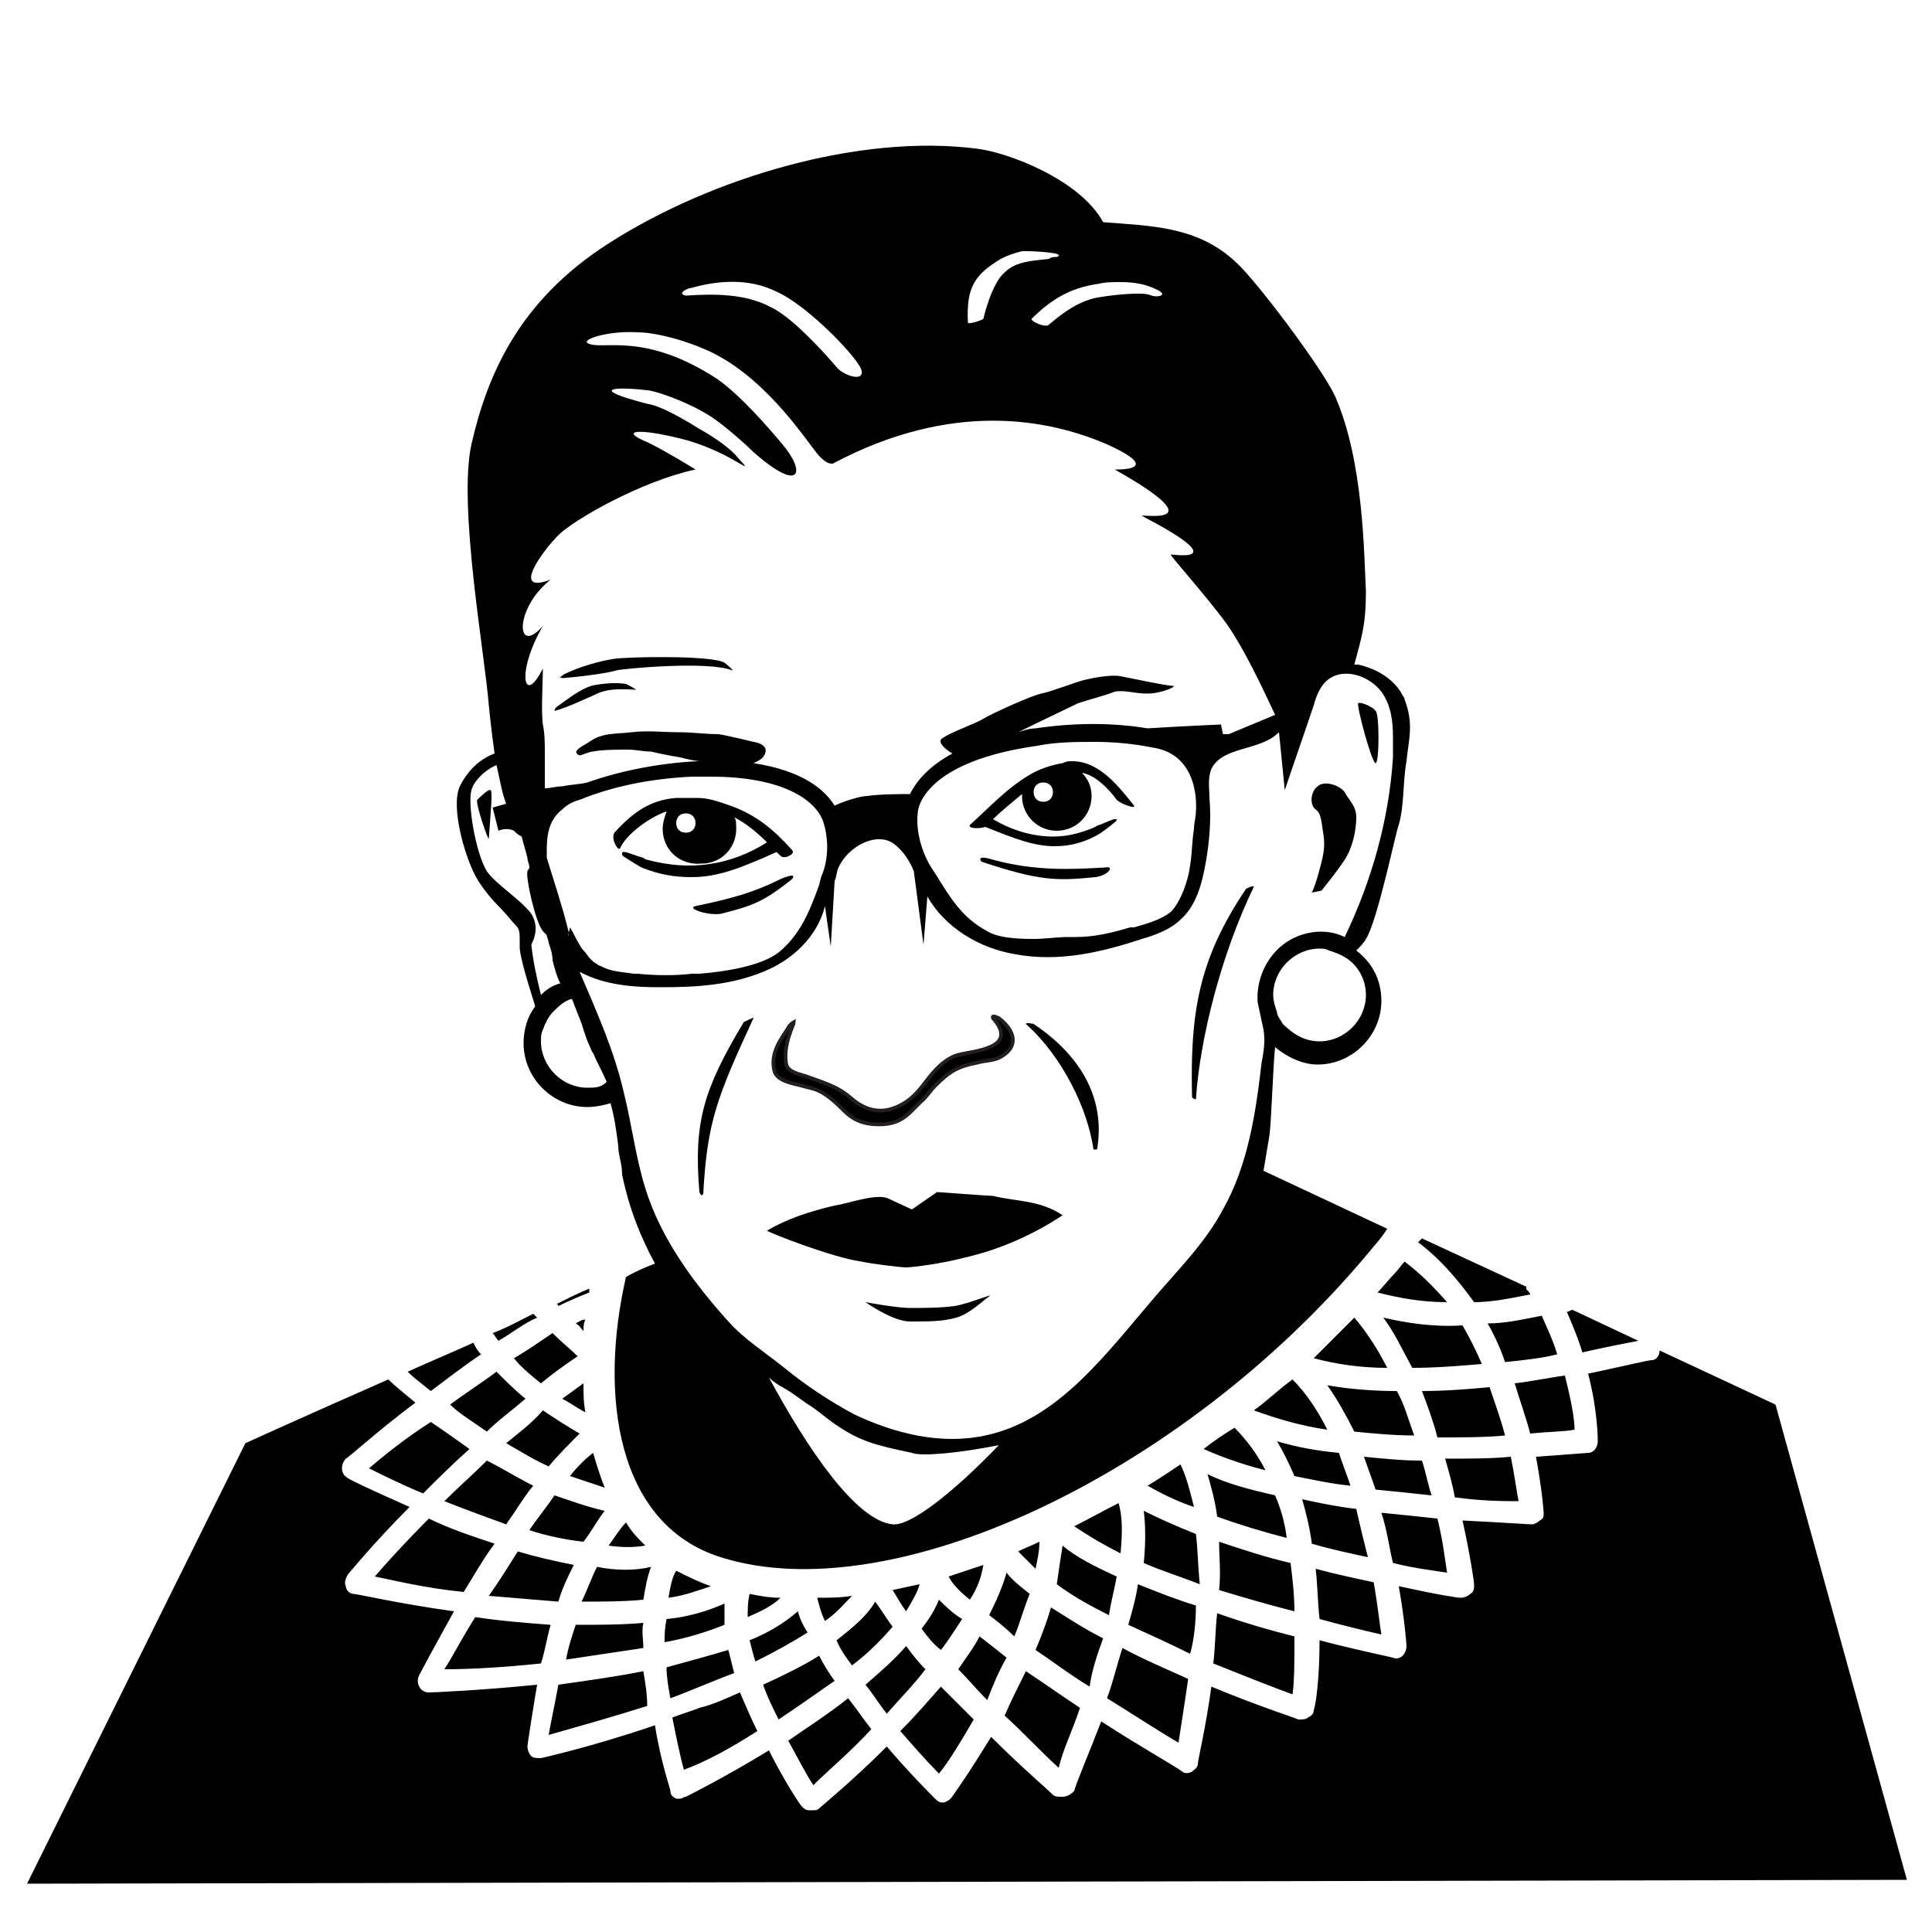 <svg xmlns="http://www.w3.org/2000/svg" xmlns:xlink="http://www.w3.org/1999/xlink" version="1.1" x="0px" y="0px" viewBox="0 0 100 100" enable-background="new 0 0 100 100" xml:space="preserve"><path fill="#000000" d="M72.1,80.9c-0.2-0.8-0.3-1.7-0.6-2.6c1,0.1,2,0.2,2.9,0.3c0.3,1.2,0.4,2.2,0.5,2.8  C74.3,81.3,73.3,81.2,72.1,80.9z M59.4,76.9c0.7,0.4,1.5,0.8,2.4,1.1c-0.2-0.8-0.4-1.6-0.7-2.2C60.5,76.2,59.9,76.6,59.4,76.9z   M28.9,67.6c0.6-0.3,1.1-0.5,1.6-0.7c0-0.1,0-0.1,0-0.2c-0.5,0.2-1.1,0.5-1.7,0.8C28.9,67.5,28.9,67.6,28.9,67.6z M31.3,78.2  c-0.9-0.2-1.7-0.5-2.6-0.8c-0.4,0.6-0.9,1.2-1.3,1.8c0.9,0.3,1.9,0.5,2.8,0.6C30.6,79.3,30.9,78.7,31.3,78.2z M24,82.4  c0.5-0.8,1-1.7,1.6-2.5c-1.2-0.4-2.4-0.8-3.4-1.3c-1.2,1.2-2.2,2.3-2.8,3C20.4,81.8,22,82.2,24,82.4z M75.3,77.5  c-0.1-0.6-0.3-1.3-0.5-2c1.2,0,2.4,0,3.4-0.1c0.2,1,0.3,1.8,0.4,2.3C77.9,77.7,76.7,77.7,75.3,77.5z M71.6,68.2  c0.6,0.8,1,1.7,1.5,2.6c1.2,0,2.4-0.1,3.6-0.2c-0.3-0.7-0.6-1.3-1-2C74.3,68.7,72.9,68.5,71.6,68.2z M79.2,74.2  c1-0.1,1.8-0.1,2.3-0.2c0-0.6-0.2-1.6-0.5-2.8c-0.8,0.1-1.7,0.3-2.6,0.4C78.7,72.6,79,73.4,79.2,74.2z M57.9,77.8  c-0.8,0.4-1.5,0.8-2.3,1.2c0.6,0.4,1.4,0.9,2.4,1.4C58.1,79.3,58.1,78.5,57.9,77.8z M77.9,74.3c-0.2-0.8-0.5-1.6-0.8-2.5  C76,71.9,74.8,72,73.6,72c0.3,0.8,0.6,1.6,0.8,2.4C75.7,74.4,76.9,74.4,77.9,74.3z M68.7,71.7c0.5,0.7,1,1.6,1.4,2.4  c1,0.1,2.1,0.2,3.1,0.2c-0.3-0.8-0.5-1.6-0.9-2.3C71.1,72,69.8,71.9,68.7,71.7z M71.5,84.6c-0.1-0.6-0.2-1.6-0.4-2.7  c-0.9-0.2-1.9-0.4-3-0.7c0.1,0.9,0.1,1.7,0.2,2.6C69.4,84.1,70.6,84.4,71.5,84.6z M70.8,80.6c-0.2-0.8-0.4-1.6-0.6-2.5  c-0.9-0.1-1.9-0.3-2.8-0.5c0.2,0.7,0.4,1.5,0.5,2.3C68.9,80.2,69.9,80.4,70.8,80.6z M72.7,65.3c-0.2,0.2-0.3,0.4-0.5,0.6  c-0.3,0.3-0.6,0.7-0.9,1c1.2,0.3,2.3,0.5,3.6,0.5C74.2,66.6,73.5,65.9,72.7,65.3z M61.9,79.4c-1-0.4-1.9-0.8-2.7-1.2  c0.1,0.8,0.1,1.7,0,2.7c0.9,0.4,1.9,0.7,2.9,1.1C62,81,62,80.2,61.9,79.4z M61.5,86.9c-1.1-0.5-2.3-1-3.4-1.6  c-0.3,0.9-0.5,1.8-0.8,2.6c1.3,0.8,2.5,1.6,3.7,2.3C61.1,89.5,61.3,88.3,61.5,86.9z M61.9,83.1c-1-0.3-2-0.7-3-1.1  c-0.1,0.7-0.3,1.4-0.5,2.1c1.1,0.5,2.2,1,3.2,1.5C61.8,84.9,61.9,84,61.9,83.1z M68,70.3c1.1,0.3,2.4,0.5,3.8,0.5  c-0.5-1-1.1-1.9-1.7-2.6C69.4,68.9,68.7,69.6,68,70.3z M64.9,73c1.1,0.4,2.4,0.8,3.8,1c-0.5-1-1.1-1.9-1.8-2.6  C66.2,71.9,65.6,72.5,64.9,73z M77.9,70.5c1-0.1,1.9-0.2,2.7-0.4c-0.2-0.7-0.5-1.3-0.8-2c-1,0.2-1.9,0.4-2.8,0.4  C77.4,69.2,77.7,69.9,77.9,70.5z M47.9,86.4c-0.4-0.4-0.7-0.8-1-1.2c-0.6,0.7-1.3,1.3-2.1,2c0.4,0.5,0.7,1,1.1,1.5  C46.6,87.9,47.3,87.2,47.9,86.4z M25.5,69c0.1,0.1,0.2,0.3,0.3,0.4c0.7-0.4,1.3-0.9,2-1.2c-0.1-0.1-0.1-0.1-0.2-0.2  C27,68.3,26.3,68.7,25.5,69z M22.3,72c0.8-0.6,1.7-1.3,2.6-1.9c-0.2-0.2-0.3-0.4-0.4-0.6c-1.1,0.5-2.3,1-3.4,1.5  C21.4,71.3,21.8,71.6,22.3,72z M45.1,89.5c-0.4-0.5-0.8-1.1-1.2-1.6c-1,0.8-2.1,1.5-3.1,2.2c0.5,0.9,0.9,1.7,1.3,2.3  C42.9,91.6,44,90.7,45.1,89.5z M73.6,75.6c-1,0-2-0.1-3-0.2c0.2,0.6,0.4,1.1,0.6,1.7c1,0.1,2,0.2,2.9,0.3  C73.9,76.8,73.8,76.2,73.6,75.6z M84.8,69.4l-3.4-1.6c-0.1,0-0.2,0.1-0.3,0.1c0.3,0.7,0.6,1.4,0.8,2.1  C83.2,69.7,84.3,69.5,84.8,69.4z M76.3,67.4c0.9,0,1.9-0.2,2.9-0.4c0-0.1-0.1-0.1-0.1-0.2C79,66.8,79,66.7,79,66.6l-5.4-2.5  c-0.1,0.1-0.1,0.1-0.2,0.2C74.6,65.2,75.5,66.3,76.3,67.4z M50.4,89c-0.6-0.6-1.1-1.1-1.7-1.7c-0.7,0.8-1.4,1.6-2.1,2.3  c0.7,0.8,1.4,1.6,2,2.2C49.1,91.2,49.7,90.2,50.4,89z M67,84.7c-1.2-0.3-2.6-0.7-4-1.2c-0.1,0.9-0.1,1.8-0.2,2.6  c1.5,0.6,3,1.2,4.1,1.6C67,87,67,86,67,84.7z M69.3,75.2c-1.1-0.1-2.2-0.3-3.2-0.6c0.3,0.5,0.6,1.1,0.9,1.8c1,0.2,1.9,0.4,2.9,0.5  C69.7,76.3,69.5,75.8,69.3,75.2z M67,83.4c0-0.8-0.1-1.7-0.2-2.5c-1.3-0.3-2.5-0.7-3.7-1.1c0,0.8,0.1,1.6,0,2.5  C64.4,82.7,65.8,83.1,67,83.4z M66.6,79.6c-0.1-0.8-0.3-1.5-0.6-2.2c-1.3-0.3-2.5-0.6-3.5-1.1c0.2,0.7,0.4,1.4,0.5,2.2  C64.1,78.9,65.4,79.3,66.6,79.6z M52.1,85.8c-0.5-0.4-1-0.8-1.4-1.1c-0.3,0.6-0.7,1.1-1.1,1.7c0.5,0.5,1,1.1,1.5,1.6  C51.4,87.2,51.7,86.5,52.1,85.8z M55.9,88.4c-0.9-0.6-1.9-1.3-2.8-1.9c-0.4,0.8-0.8,1.6-1.1,2.3c1,0.9,1.9,1.9,2.8,2.7  C55,90.6,55.5,89.6,55.9,88.4z M62.3,75c0.9,0.4,2,0.8,3.2,1.1c-0.4-0.8-1-1.6-1.6-2.2C63.4,74.2,62.8,74.6,62.3,75z M28,86.1  c0.2-0.6,0.3-1.3,0.5-2c-1.3-0.1-2.6-0.2-3.9-0.4c-0.7,1.1-1.2,2.1-1.6,2.7C24.4,86.4,26.1,86.3,28,86.1z M23,77.7  c1,0.4,2.1,0.8,3.2,1.2c0.5-0.7,0.9-1.4,1.4-2c-0.8-0.4-1.6-0.9-2.4-1.3C24.5,76.3,23.7,77,23,77.7z M26.2,74.7  c0.7,0.4,1.5,0.9,2.2,1.2c0.5-0.6,1.1-1.2,1.6-1.7c-0.7-0.4-1.3-0.8-1.9-1.2C27.5,73.7,26.8,74.2,26.2,74.7z M33.3,86.5  c-1.5,0.3-3,0.5-4.4,0.7c-0.2,1.1-0.4,2-0.5,2.6c1.4-0.4,3.2-0.9,5.1-1.5C33.5,87.7,33.4,87.1,33.3,86.5z M30.9,81.1  c-0.3,0.6-0.5,1.2-0.8,1.8c1.1,0,2.2,0,3.2-0.1c0.1-0.6,0.2-1.2,0.4-1.7C32.9,81.3,31.9,81.3,30.9,81.1z M30.3,73.1  c-0.1-0.5-0.1-1-0.1-1.5c-0.4,0.3-0.7,0.5-1.1,0.8C29.5,72.6,29.9,72.9,30.3,73.1z M28.9,82.9c0.2-0.7,0.5-1.3,0.8-1.9  c-1-0.2-1.9-0.4-2.9-0.7c-0.5,0.8-1,1.6-1.5,2.3C26.5,82.7,27.7,82.8,28.9,82.9z M33.3,84c-1.1,0.1-2.3,0.1-3.5,0.1  c-0.2,0.6-0.4,1.2-0.5,1.8c1.3-0.2,2.7-0.4,4-0.6C33.3,84.9,33.2,84.4,33.3,84z M19.1,76c0.6,0.3,1.6,0.8,2.8,1.3  c0.7-0.7,1.5-1.5,2.4-2.3c-0.7-0.5-1.4-1-2-1.4C20.9,74.5,19.8,75.4,19.1,76z M91.9,72.7l-6-2.8c0,0.3-0.2,0.5-0.4,0.5  c-0.2,0-1.4,0.3-3.3,0.7c0.5,1.9,0.5,3.4,0.5,3.5c0,0.3-0.2,0.6-0.5,0.6c-0.1,0-1.2,0.1-2.7,0.2c0.3,1.6,0.4,2.8,0.4,2.9  c0,0.2,0,0.3-0.2,0.4c-0.1,0.1-0.3,0.2-0.4,0.2c-0.2,0-1.6-0.1-3.6-0.2c0.4,1.8,0.6,3.2,0.6,3.3c0,0.2,0,0.4-0.2,0.5  c-0.1,0.1-0.3,0.2-0.5,0.2c-0.2,0-1.4-0.2-3.2-0.6c0.3,1.7,0.4,3,0.4,3.1c0,0.2-0.1,0.4-0.2,0.5c-0.1,0.1-0.3,0.2-0.5,0.1  c-0.4-0.1-1.9-0.4-3.8-0.9c0,2-0.2,3.4-0.3,3.6c0,0.2-0.1,0.3-0.3,0.4c-0.1,0.1-0.3,0.1-0.5,0.1c-0.2-0.1-2.1-0.7-4.5-1.7  c-0.3,2.2-0.7,3.8-0.7,4c0,0.2-0.2,0.3-0.3,0.4c-0.2,0.1-0.4,0.1-0.5,0c-0.4-0.3-2.2-1.3-4.2-2.6c-0.7,1.8-1.3,3.2-1.4,3.6  C55.4,92.9,55.2,93,55,93c-0.2,0-0.4,0-0.5-0.1c-0.3-0.3-1.7-1.5-3.2-3c-1.1,1.8-2,3.1-2.1,3.2c-0.1,0.1-0.3,0.2-0.4,0.2  c0,0,0,0,0,0c-0.2,0-0.3-0.1-0.4-0.2c-0.3-0.3-1.3-1.3-2.5-2.7c-1.8,1.8-3.4,3.1-3.5,3.2c-0.1,0.1-0.2,0.1-0.4,0.1c0,0-0.1,0-0.1,0  c-0.2,0-0.3-0.1-0.4-0.2c-0.1-0.1-0.9-1.3-1.7-2.9c-2.3,1.4-4.1,2.3-4.3,2.4c-0.1,0-0.2,0.1-0.3,0.1c-0.1,0-0.2,0-0.2,0  c-0.2-0.1-0.3-0.2-0.3-0.4c0-0.1-0.5-1.5-0.8-3.4c-3.2,1.1-5.9,1.7-5.9,1.7c-0.2,0-0.4,0-0.5-0.1c-0.1-0.1-0.2-0.3-0.2-0.5  c0-0.1,0.2-1.4,0.5-3.2c-3,0.3-5.4,0.4-5.6,0.4c-0.2,0-0.4-0.1-0.5-0.3c-0.1-0.2-0.1-0.4,0-0.6c0.1-0.2,0.8-1.5,1.8-3.3  c-2.9-0.4-5-0.9-5.2-0.9c-0.2,0-0.4-0.2-0.4-0.4c-0.1-0.2,0-0.4,0.1-0.6c0.1-0.1,1.3-1.6,3.2-3.5c-1.8-0.8-3.1-1.4-3.2-1.5  c-0.2-0.1-0.3-0.3-0.3-0.5s0.1-0.4,0.2-0.5c0.2-0.1,1.6-1.4,3.6-2.9c-0.6-0.5-1.1-0.9-1.4-1.2c-4.1,1.8-7.4,3.3-7.4,3.3L1.4,97.5  l97.3-0.2L91.9,72.7z M25.2,74.1c0.6-0.6,1.3-1.1,2-1.7c-0.5-0.4-1-0.9-1.5-1.4c-0.8,0.6-1.6,1.1-2.4,1.7  C23.8,73.2,24.5,73.6,25.2,74.1z M26.6,70.3c0.4,0.5,0.9,0.9,1.4,1.3c0.6-0.5,1.3-1,1.9-1.4c-0.3-0.3-0.8-0.7-1.3-1.2  C28,69.4,27.3,69.9,26.6,70.3z M33.4,80c-0.4-0.4-0.7-0.7-1-1.2c-0.3,0.3-0.6,0.8-0.9,1.2C32.2,80.1,32.8,80.1,33.4,80z M30.7,75.2  c-0.4,0.3-0.8,0.7-1.2,1.2c0.6,0.2,1.2,0.4,1.8,0.6C31.1,76.5,30.9,75.9,30.7,75.2z M29.8,68.5c0.2,0.1,0.3,0.3,0.4,0.4  c0-0.2,0-0.4,0.1-0.6C30.1,68.3,30,68.4,29.8,68.5z M57.8,81.6c-1.1-0.5-2.1-1-2.8-1.6c-0.1,0.6-0.2,1.3-0.3,2  c0.8,0.6,1.7,1.1,2.7,1.6C57.5,82.9,57.7,82.2,57.8,81.6z M47.6,82c-0.5,0.1-0.9,0.2-1.4,0.3c0.2,0.3,0.4,0.7,0.7,1.1  C47.2,82.9,47.5,82.4,47.6,82z M51.2,83.6c0.4,0.3,0.9,0.7,1.3,1.1c0.3-0.7,0.5-1.5,0.8-2.2c-0.5-0.4-0.9-0.7-1.2-1.1  C51.9,82.1,51.6,82.8,51.2,83.6z M48.6,82.8c-0.2,0.5-0.5,1-0.9,1.5c0.3,0.4,0.6,0.8,1,1.1c0.4-0.5,0.7-1,1.1-1.6  C49.3,83.5,48.9,83.1,48.6,82.8z M44.1,86.2c0.8-0.6,1.5-1.3,2.1-2c-0.3-0.4-0.6-0.9-0.9-1.3c-0.4,0.7-1.1,1.3-2,2  C43.5,85.4,43.8,85.8,44.1,86.2z M42.7,83.9c0.6-0.4,1-0.9,1.4-1.3c-0.6,0.1-1.2,0.1-1.8,0.1C42.4,83.1,42.5,83.5,42.7,83.9z   M57.1,84.8c-1-0.5-1.9-1.1-2.7-1.6c-0.2,0.7-0.5,1.5-0.8,2.2c0.9,0.6,1.8,1.3,2.8,1.9C56.5,86.5,56.8,85.6,57.1,84.8z M53.8,79.8  c-0.4,0.2-0.7,0.3-1.1,0.5c0.3,0.3,0.6,0.6,0.9,0.9C53.7,80.7,53.8,80.3,53.8,79.8z M50.9,81c-0.6,0.2-1.2,0.4-1.8,0.6  c0.2,0.4,0.6,0.8,1.1,1.2C50.6,82.2,50.8,81.6,50.9,81z M43.2,87c-0.3-0.4-0.6-0.9-0.8-1.3c-0.8,0.5-1.8,1-2.9,1.5  c0.2,0.6,0.5,1.2,0.8,1.8C41.2,88.4,42.2,87.7,43.2,87z M39.2,89.6c-0.3-0.6-0.6-1.3-0.9-2c-0.7,0.3-1.3,0.6-2.1,0.8  c-0.5,0.2-0.9,0.3-1.4,0.5c0.2,1,0.4,2,0.6,2.7C36.5,91.2,37.8,90.5,39.2,89.6z M38,86.6c-0.1-0.4-0.2-0.8-0.3-1.2  c-1,0.3-2.1,0.6-3.2,0.9c0,0.5,0.1,1.1,0.2,1.6C35.8,87.5,36.9,87,38,86.6z M34.6,82.7c0.8-0.1,1.6-0.4,2.2-0.6  c-0.6-0.2-1.2-0.5-1.8-0.8C34.8,81.6,34.7,82.1,34.6,82.7z M34.4,85c1.1-0.2,2.1-0.5,3.1-0.9c0-0.4,0-0.8,0-1.1  c-0.9,0.4-1.9,0.7-3,0.8C34.4,84.3,34.4,84.6,34.4,85z M38.8,82.5c-0.1,0.4-0.1,0.8-0.1,1.2c0.7-0.3,1.3-0.6,1.7-1  C39.8,82.7,39.3,82.6,38.8,82.5z M41.3,83.4c-0.7,0.6-1.5,1.1-2.5,1.5c0.1,0.4,0.2,0.8,0.3,1.1c1-0.5,1.9-1,2.7-1.5  C41.6,84.2,41.4,83.8,41.3,83.4z"></path><path fill="#000000" d="M47.1,67.7c-0.7,0-2.3-0.3-2.3-0.3s1.4,1,2.3,1c1,0,1.7,0,2.4-0.2c0.7-0.2,1.4-0.9,1.7-1.1  c0.3-0.2-1.1,0.4-1.8,0.5S47.8,67.7,47.1,67.7z"></path><path fill="#000000" d="M46.9,65.6c0.3,0,1.9-0.2,3-0.5c1.8-0.4,3.6-1.2,5.1-2.2c-1.2-0.8-2.4-0.7-3.6-1c-0.2,0-2.9-0.2-2.9-0.2  l-1.3,0.9l-1.3-0.6c-0.7-0.2-2,0.3-2.7,0.4c-1.3,0.3-2.5,0.7-3.5,1.3c0.1,0.1,3.4,1.4,4.9,1.6C45,65.4,46.6,65.6,46.9,65.6z"></path><path fill="#000000" stroke="#231F20" stroke-width="0.19" stroke-miterlimit="10" d="M41.5,56.2c0.7,0.2,1,0.1,2.2,1.3  c0.4,0.4,0.9,0.7,1.8,0.7c1.3,0,1.6-0.7,2.3-1.3c0.2-0.2,0.4-0.5,0.6-0.7c0.8-0.8,1.2-1,2.2-1.2c0.3-0.1,0.9-0.1,1.2-0.3  c0.9-0.5,0.8-1.3-0.1-2c0,0-0.4-0.2-0.3,0c1.4,1.6-1.1,1.7-1.8,1.9c-0.4,0.1-0.8,0.4-1.1,0.7c-0.6,0.6-0.9,1.3-1.7,1.8  c-1,0.6-1.9,0.5-2.8-0.3c-0.7-0.6-1.5-0.8-2.3-1.1c-0.3-0.1-0.9-0.2-1-0.6c-0.2-1,0.4-2.1,0.4-2.2c0,0-0.2,0.1-0.3,0.3  c-0.3,0.5-1,1.3-0.7,2.3C40.3,56,41.2,56.1,41.5,56.2z"></path><path fill="#000000" d="M36.4,61.8c0.2-3.7,0.7-5,2.6-9.1c0.1-0.1-0.5,0.2-0.5,0.2c-2.1,3.5-2.6,5.2-2.3,8.8  C36.3,61.9,36.3,61.9,36.4,61.8z"></path><path fill="#000000" d="M56.8,59.4c0.4-2.6-0.9-4.8-3.3-6.4c0,0-0.4-0.1-0.4,0c1.9,1.7,3.2,4.4,3.5,6.5  C56.8,59.5,56.8,59.5,56.8,59.4z"></path><path fill="#000000" d="M61.9,56.9c0.2-3.1,1.3-7.5,3-11c0-0.1-0.4,0.1-0.4,0.1c-2.5,3.7-2.9,6.5-2.8,10.8  C61.8,56.9,61.9,56.9,61.9,56.9z"></path><path fill="#000000" d="M68.5,43.2c0.1,0.6,0,1.1-0.2,1.8c-0.2,0.8-0.4,1.2-0.4,1.2l0.5-0.1c0.8-1,1-1.3,1.2-1.6  c0.4-0.6,0.6-1.5,0.6-2.2c0-0.6-0.4-0.9-0.6-1.3c-0.3-0.4-1.1-0.6-1.4-0.3c-0.4,0.3-0.4,1-0.1,1.2C68.4,42.1,68.4,42.6,68.5,43.2z"></path><path fill="#000000" d="M57.2,44.9c-1.7,0.1-3.6,0.2-5.8-0.4c0,0-0.9-0.3-0.6,0.1c3,1,3.9,1,5.9,0.8C57.4,45.3,57.7,44.8,57.2,44.9z  "></path><path fill="#000000" d="M40.4,45.5c-1.4,0.7-2.5,1-4.4,1.4c-0.5,0.1,0.6,0.5,1.3,0.4c1.6-0.4,2.2-0.6,3.7-1.8  C41.3,45.1,40.4,45.5,40.4,45.5z"></path><path fill="#000000" d="M32.1,43.9c0.3-0.7,1.5-1.6,2.4-1.9c-0.1,0.3-0.2,0.6-0.2,0.9c0,1.1,0.9,1.9,2,1.8c1.1,0,1.9-0.9,1.8-2  c0-0.1,0-0.3-0.1-0.4c0.6,0.3,1.2,0.8,1.7,1.3c-1.9,1.2-4,1.5-6.2,0.9c0,0-0.1,0-0.2-0.1c-0.4-0.1-0.8-0.3-1-0.3  c-0.1,0-0.1,0-0.1,0.1c0,0.1,0,0.1,1,0.7c1,0.4,1.8,0.5,2.6,0.5c1.4,0,2.6-0.5,4.4-1.3c0.1,0.1,0.1,0.1,0.2,0.2  c0.2,0.2,0.8-0.1,0.6-0.3c-0.9-1-1.8-1.8-3.2-2.3c-0.6-0.2-1.1-0.4-1.7-0.4c-0.3,0-0.7,0-1.1,0c-1.3,0.1-2.2,0.7-3.2,1.8  C31.6,43.4,32,44.1,32.1,43.9z M35.5,42.1c0.3,0,0.5,0.2,0.5,0.5c0,0.3-0.2,0.5-0.5,0.5S35,42.9,35,42.6  C35,42.3,35.2,42.1,35.5,42.1z"></path><path fill="#000000" d="M51,42.8c1.5,0.6,2.5,1,3.6,1c0.8,0,1.6-0.2,2.4-0.7c0.8-0.6,0.8-0.6,0.8-0.7c0,0,0,0-0.1,0  c-0.1,0-0.3,0.1-0.8,0.3c-0.1,0-0.2,0.1-0.2,0.1c-0.7,0.3-1.4,0.5-2.2,0.5c-1,0-2.1-0.3-3.1-0.9c0.4-0.4,0.9-0.8,1.5-1.3  c0,0,0,0.1,0,0.1c0,1,0.8,1.8,1.8,1.8s1.8-0.8,1.8-1.8c0-0.5-0.2-0.9-0.5-1.2c0.6,0.1,1.3,0.7,1.8,1.4c0.2,0.2,1,0.5,0.9,0.3  c-0.8-1-1.8-2.3-3.2-2.3c-0.2,0-0.3,0-0.5,0.1c-0.6,0.1-1.2,0.3-1.7,0.6c-1.2,0.7-2.2,1.8-3.1,2.6C50.1,42.9,50.7,42.9,51,42.8z   M54,40.5c0.3,0,0.5,0.2,0.5,0.5c0,0.3-0.2,0.5-0.5,0.5c-0.3,0-0.5-0.2-0.5-0.5C53.5,40.7,53.7,40.5,54,40.5z"></path><path fill="#000000" d="M30.6,35.5c-0.6,0.2-1.1,0.6-1.8,1.1c-0.1,0.1-0.1,0.2-0.1,0.2c0.7-0.2,1.3-0.5,2-0.8  c0.4-0.2,0.8-0.4,2.2-0.3c0.1,0-0.5-0.3-0.5-0.3C31.8,35.3,31,35.4,30.6,35.5z"></path><path fill="#000000" d="M37.5,34.3c-0.7-0.4-5.1-0.3-5.7-0.2c-0.7,0.1-1.8,0.4-2.6,0.8c-0.4,0.3-0.2,0.1-0.1,0.2  c1.3-0.1,2.5-0.3,2.8-0.4c0.4-0.1,4.8-0.5,6,0C38,34.7,37.5,34.3,37.5,34.3z"></path><path fill="#000000" d="M71.2,39.5c0.2,0,0.2-2.6,0-2.7c-0.1-0.2-0.8-0.5-0.9-0.4C70.2,36.5,71,39.5,71.2,39.5z"></path><path fill="#000000" d="M25.4,40.9c-0.1-0.1-0.6,0.4-0.7,0.5c-0.1,0.2,0.6,2.2,0.6,2C25.4,42,25.5,41,25.4,40.9z"></path><path fill="#000000" d="M72.7,36.2c0-0.1-0.1-0.2-0.1-0.2c0,0-0.5-1.2-2.3-1.6c-0.1,0-0.1,0-0.2,0c0.4-1.5,0.6-2.1,0.6-3.8  c-0.1-1.8-0.1-6.7-1.6-10.1c-0.7-1.5-4.1-6-5.1-6.9c-2-1.9-4.4-1.9-6.9-2.1c-1.2-2.2-4.9-3.6-6.5-3.8c-6.1-0.8-13.8,1.5-19.1,4.9  c-4.7,3-6.3,6.9-7.1,10.4c-0.7,3.2,0.7,10.9,0.9,13.5c0.1,1,0.2,1.8,0.3,2.5c-0.8,0.3-1.4,0.9-1.8,1.7c-0.5,1.1,0.3,3.8,0.9,4.8  c0.3,0.5,0.7,1,1.2,1.5c0.3,0.3,0.6,0.7,0.8,0.9c0.2,0.2,0.2,0.4,0.2,0.8c0,0.1,0,0.3,0,0.4c0.1,0.9,0.8,2.9,0.8,3  c-0.4,0.5-0.6,1.2-0.6,1.9c0,1.8,1.5,3.3,3.3,3.3c0.4,0,0.9-0.1,1.2-0.2c0.2,0.7,0.3,1.4,0.4,2.2c0,0.5,0.2,0.9,0.2,1.5  c0.4,1.9,1,3.3,1.7,4.6c-0.5,0.2-1,0.4-1.5,0.7c-1.4,6.1-0.5,12.8,4.9,14.5c8.8,2.8,23.8-4.2,33.4-15.6c0.4-0.5,0.8-0.9,1.1-1.4  l-6.4-3c0.1-0.6,0.2-1.2,0.3-1.8c0.1-0.6,0.2-3.8,0.3-4.6c0.6,0.5,1.4,0.9,2.2,0.9c1.8,0,3.3-1.5,3.3-3.3c0-1.1-0.5-2-1.3-2.6  c0.2-0.2,0.4-0.4,0.5-0.6c0.6-0.9,1.6-5.8,1.7-5.9c0.3-1.1,0.2-2.2,0.4-3.3C72.9,38.3,73.2,37.5,72.7,36.2z M56.8,14.7  c0.4-0.1,0.8-0.1,1.2-0.1c0.7,0,1.3,0.1,1.9,0.4c0.6,0.3,0,0.4-0.3,0.3c-0.2-0.1-0.5-0.1-0.7-0.1c-0.7,0-1.5,0.1-2.1,0.2  c-1,0.2-1.8,0.8-2.5,1.4c-0.2,0.2-1-0.2-0.9-0.3C54.4,15.5,55.4,14.9,56.8,14.7z M51.8,13.4c0.4-0.2,0.7-0.3,1.1-0.4  c0.4,0,0.9,0,1.6,0.1c0.1,0,0.5,0.1,0.2,0.2c-0.1,0-0.3,0-0.4,0.1c-0.8,0.1-1.7,0.1-2.3,0.7c-0.7,0.6-1.1,2.4-1.1,2.4  c-0.1,0.1-0.8,0.3-0.8,0.2C50,14.8,50.5,14.2,51.8,13.4z M35.8,14.9c1.4-0.4,3-0.5,4.4,0.2c1.6,0.7,4.3,3.5,4.4,4.1s-1,0.2-1.3-0.2  c0,0-2.1-2.5-3.4-3.1c-1.3-0.7-2.9-0.7-4.4-0.6C35,15.2,35.6,14.9,35.8,14.9z M28.9,27.7c0.8-0.8,4.3-2.8,7.1-3.4  c-1.3-0.8-2.4-1.4-2.7-1.5c-1.3-0.6,0.1-0.6,2.3,0c2.4,0.7,3.6,2,2.6,0.9c-0.3-0.4-1.1-1-2-1.5c-0.8-0.5-2-1.2-2.7-1.3  c-3.1-0.8-1.7-0.9,0-0.7c0.3,0,1.9,0.5,3.2,1.3c0.8,0.5,2,1.6,2.3,1.9c2.5,2.2,2.7,1,1.5-0.4c-0.5-0.6-2.1-2.5-3.4-3.4  c-3.7-2.4-5.8-1.5-6.6-1.8c-0.6-0.2,1-0.7,2.5-0.6c1.1,0,3.2,0.6,4.5,1.4c2.8,1.7,4.6,4.8,5,5.1C42.8,24,43,24,43.1,24  c6.2-3.3,11.2-2.3,14.2-1c3.1,1.4,0.4,1.3,0.4,1.3c5.3,3,1.4,2.3,1.4,2.4c4.8,2.5,1.7,2,1.5,2c-0.1,0,1.8,2.1,2.9,3.6  c0.9,1.3,1.8,3.2,2.5,4.7l-2.4,1l-0.3,0l-0.1-0.5c0,0-2.3,0.1-3.8,0.2c-1.8-0.3-3.8-0.3-5.8,0c-0.3,0-0.6,0.1-0.9,0.2  c1-0.5,2.7-1.3,3.1-1.5c0.6-0.2,1.4-0.4,1.9-0.6c0.5-0.1,1,0.1,1.7,0.1s1.6-0.4,1.3-0.4S58.5,35.1,58,35c-0.5-0.1-1.5,0.1-1.9,0.2  s-1.7,0.6-2.2,0.7s-2.5,1-3,1.3s-1.7,0.7-2.1,1c-0.4,0.2,0.3,0.7,0.5,0.8c-1.3,0.7-1.9,1.5-2.2,2.1c-0.4,0-1.6,0-2.2,0.1  c-0.4,0-1.3,0.3-1.7,0.5c-0.5-0.8-1.6-1.8-4.2-2.2c0.2-0.1,0.5-0.2,0.6-0.5c0.2-0.5-0.6-0.6-0.6-0.6s-1.2-0.3-1.8-0.4  c-0.7,0-1.3-0.1-2.1-0.1s-1.6-0.1-2.4,0c-0.8,0.1-1.5,0-2.2,0.5c-0.3,0.2-1,0.5-0.5,0.7c0.1,0,0.5-0.2,0.7-0.2  c0.4-0.1,1.4-0.1,1.8-0.1c0.4,0,0.8,0.1,1.2,0.1c0.4,0.1,0.9,0.2,1.5,0.3c0.4,0.1,0.8,0.2,1.1,0.2c-0.1,0-0.1,0-0.2,0  c-2,0.1-4,0.5-5.7,1.1c-0.4,0.1-0.8,0.1-1.3,0.2c-0.3,0-0.6,0.1-0.9,0.1c0,0,0-1.2,0-1.8c0-0.5,0-1-0.1-1.5c-0.1-0.7,0-2.2,0-2.9  c-1,2-1.4,0.2,0-2.2c-1.4,1.6-1.5-0.9,0.4-2.4C26.4,30.8,28.1,28.5,28.9,27.7z M47.5,42.1c0-0.4,0.5-2.7,6.2-3.5c1-0.2,2-0.2,3-0.2  c1,0,2,0.1,3,0.3c2.5,0.4,2.2,3.3,2.2,3.3c0,0.3-0.1,0.6-0.1,0.9c-0.1,0.6-0.1,1.3-0.2,1.9c-0.1,0.8-0.5,1.9-1,2.4  c-0.5,0.4-1.2,0.6-1.9,0.8L58.5,48c-1,0.3-1.9,0.5-2.8,0.5l-0.4,0c-0.6,0-1.2,0.1-1.8,0.1c-1.1,0-1.9-0.1-2.4-0.4  c-1.3-0.7-1.9-1.7-2.7-3l-0.2-0.3C47.7,44.1,47.4,43,47.5,42.1z M29.4,48.3c0.1,0.3,0.2,0.6,0.3,0.9l0,0c-0.1-0.4-0.2-0.7-0.3-1.1  c-0.3-1.2-0.7-2.4-1.1-3.7c0,0,0,0,0,0c0-0.1,0-0.2,0-0.3c0-0.3,0-0.7,0.1-1.1l0,0c0.1-0.4,0.3-0.8,0.7-1.1c0.2-0.2,0.5-0.4,0.9-0.5  c1.7-0.7,3.7-1.1,5.8-1.2c0.3,0,0.7,0,1,0c3.7,0,5.4,1.2,5.8,2.3c0.3,0.9,0.3,2-0.1,2.9l-0.1,0.4c-0.5,1.4-1,2.6-2.1,3.5  c-0.9,0.7-2.8,1-4.1,1.1l-0.4,0c-0.8,0.1-1.8,0.1-2.8,0l-0.2,0c-0.6-0.1-1.2-0.1-1.7-0.4c-0.1,0-0.2-0.1-0.2-0.1  c-0.2-0.1-0.4-0.3-0.6-0.6c-0.1-0.1-0.2-0.2-0.3-0.4c-0.2-0.3-0.3-0.6-0.5-0.9C29.4,48.5,29.4,48.5,29.4,48.3z M27.5,47.3  c-0.5-0.7-1.8-1.5-2.3-2.2c-0.6-1-1-3.5-0.8-4.2c0.1-0.4,0.6-1,1.3-1.3c0.2,0.9,0.3,1.5,0.5,2l-0.7,0.2l0.3,1.2c0,0,0.4-0.2,0.8,0  c0.1,0.1,0.2,0.2,0.4,0.3c0.1,0.4,0.2,0.7,0.3,1.1c0,0.2,0.1,0.3,0.1,0.5c0,0.1-0.1,0.1-0.1,0.2c-0.1,0.3,0.4,2.6,0.8,3.1  c0,0,0.1,0.1,0.1,0.1c0,0,0.1,0.1,0.1,0.1c0,0.1,0.1,0.3,0.1,0.4c0.1,0.3,0.2,0.6,0.2,0.9c0.1,0.4,0.2,0.8,0.4,1.2  c-0.4,0.1-0.7,0.3-1,0.6c-0.2-0.8-0.4-1.7-0.5-2.6C27.8,48.3,27.8,47.8,27.5,47.3z M30.4,56.3c-1.3,0-2.4-1.1-2.4-2.4  c0-0.2,0-0.4,0.1-0.6c0.1-0.3,0.3-0.7,0.5-0.9c0.3-0.3,0.6-0.6,1-0.7c0.1,0.2,0.1,0.3,0.2,0.5c0.1,0.3,0.3,0.7,0.4,1.1  c0,0,0,0-0.1,0.1c0,0,0,0,0.1-0.1c0.1,0.3,0.2,0.6,0.3,0.8c0.1,0.2,0.1,0.3,0.2,0.4c0.2,0.5,0.5,1,0.7,1.5  C31.1,56.3,30.8,56.3,30.4,56.3z M46.2,78.9c-1.9-0.2-4.4-3.9-6.4-7.6c0.2,0.2,0.5,0.4,0.7,0.5c0.7,0.4,1,0.7,1.5,1  c0.3,0.2,0.9,0.7,1.2,0.9c1.3,0.9,2.1,1.1,4,1.5c0.5,0.2,2.5,0,4.5-0.4C49.3,77.3,47.1,79,46.2,78.9z M70.7,51.5  c0,1.3-1.1,2.4-2.4,2.4c-0.8,0-1.4-0.4-1.9-0.9c-0.1-0.2-0.3-0.4-0.3-0.6c-0.1-0.3-0.2-0.6-0.2-0.9c0-1.3,1.1-2.4,2.4-2.4  c0.2,0,0.3,0,0.5,0.1c0.3,0.1,0.6,0.2,0.9,0.4C70.3,50,70.7,50.7,70.7,51.5z M72.1,39.2c-0.2,3.2-1.1,6.4-2.5,9.3  c-1-0.5-2.3-0.3-3.2,0.4c-0.9,0.7-1.4,1.9-1.3,3c0.1,0.5,0.2,0.9,0.3,1.4c0.1,0.6,0,1.2-0.1,1.7c-0.3,2.6-0.7,5.3-2,7.6  c-0.9,1.7-2.3,3.1-3.5,4.5c-2.5,2.9-5,6.4-8.8,7.2c-2.3,0.5-4.7-0.1-6.8-1.1c-1.3-0.7-2.5-1.5-3.6-2.4c-1-0.8-2.1-1.5-2.9-2.4  c-1.8-2-3.5-4.3-4.3-6.9c-0.5-1.6-0.7-3.3-1.1-4.9c-0.5-2.2-1.4-4.2-2.3-6.3c1.3,0.7,2.8,0.8,4.2,0.8c1.8,0,3.6-0.1,5.3-0.8  c1.5-0.6,2.8-1.8,3.2-3.4L43,49l0.2-3.4c0.1-0.2,0.1-0.5,0.2-0.7c0.5-1.1,2-1.9,2.9-1.2c0.5,0.4,0.8,0.9,1,1.4l0.5,3.8l0.2-2.5  c0.9,1.6,2.7,2.7,4.6,3c2.2,0.4,4.4-0.1,6.5-0.8c0.7-0.2,1.5-0.5,2-1c0.8-0.7,1.1-1.8,1.3-2.9c0.2-1.1,0.3-2.3,0.2-3.4  c0-0.5-0.1-1,0.1-1.5c0.6-1.2,2.5-0.9,3.5-1.9c0.1,1,0.2,2,0.3,3c0.5-1.5,1-2.9,1.5-4.4c0.1-0.4,0.3-0.9,0.6-1.2  c0.8-0.8,2.2-0.4,2.9,0.5c0.5,0.7,0.6,1.5,0.6,2.4C72.1,38.7,72.1,39,72.1,39.2z"></path></svg>